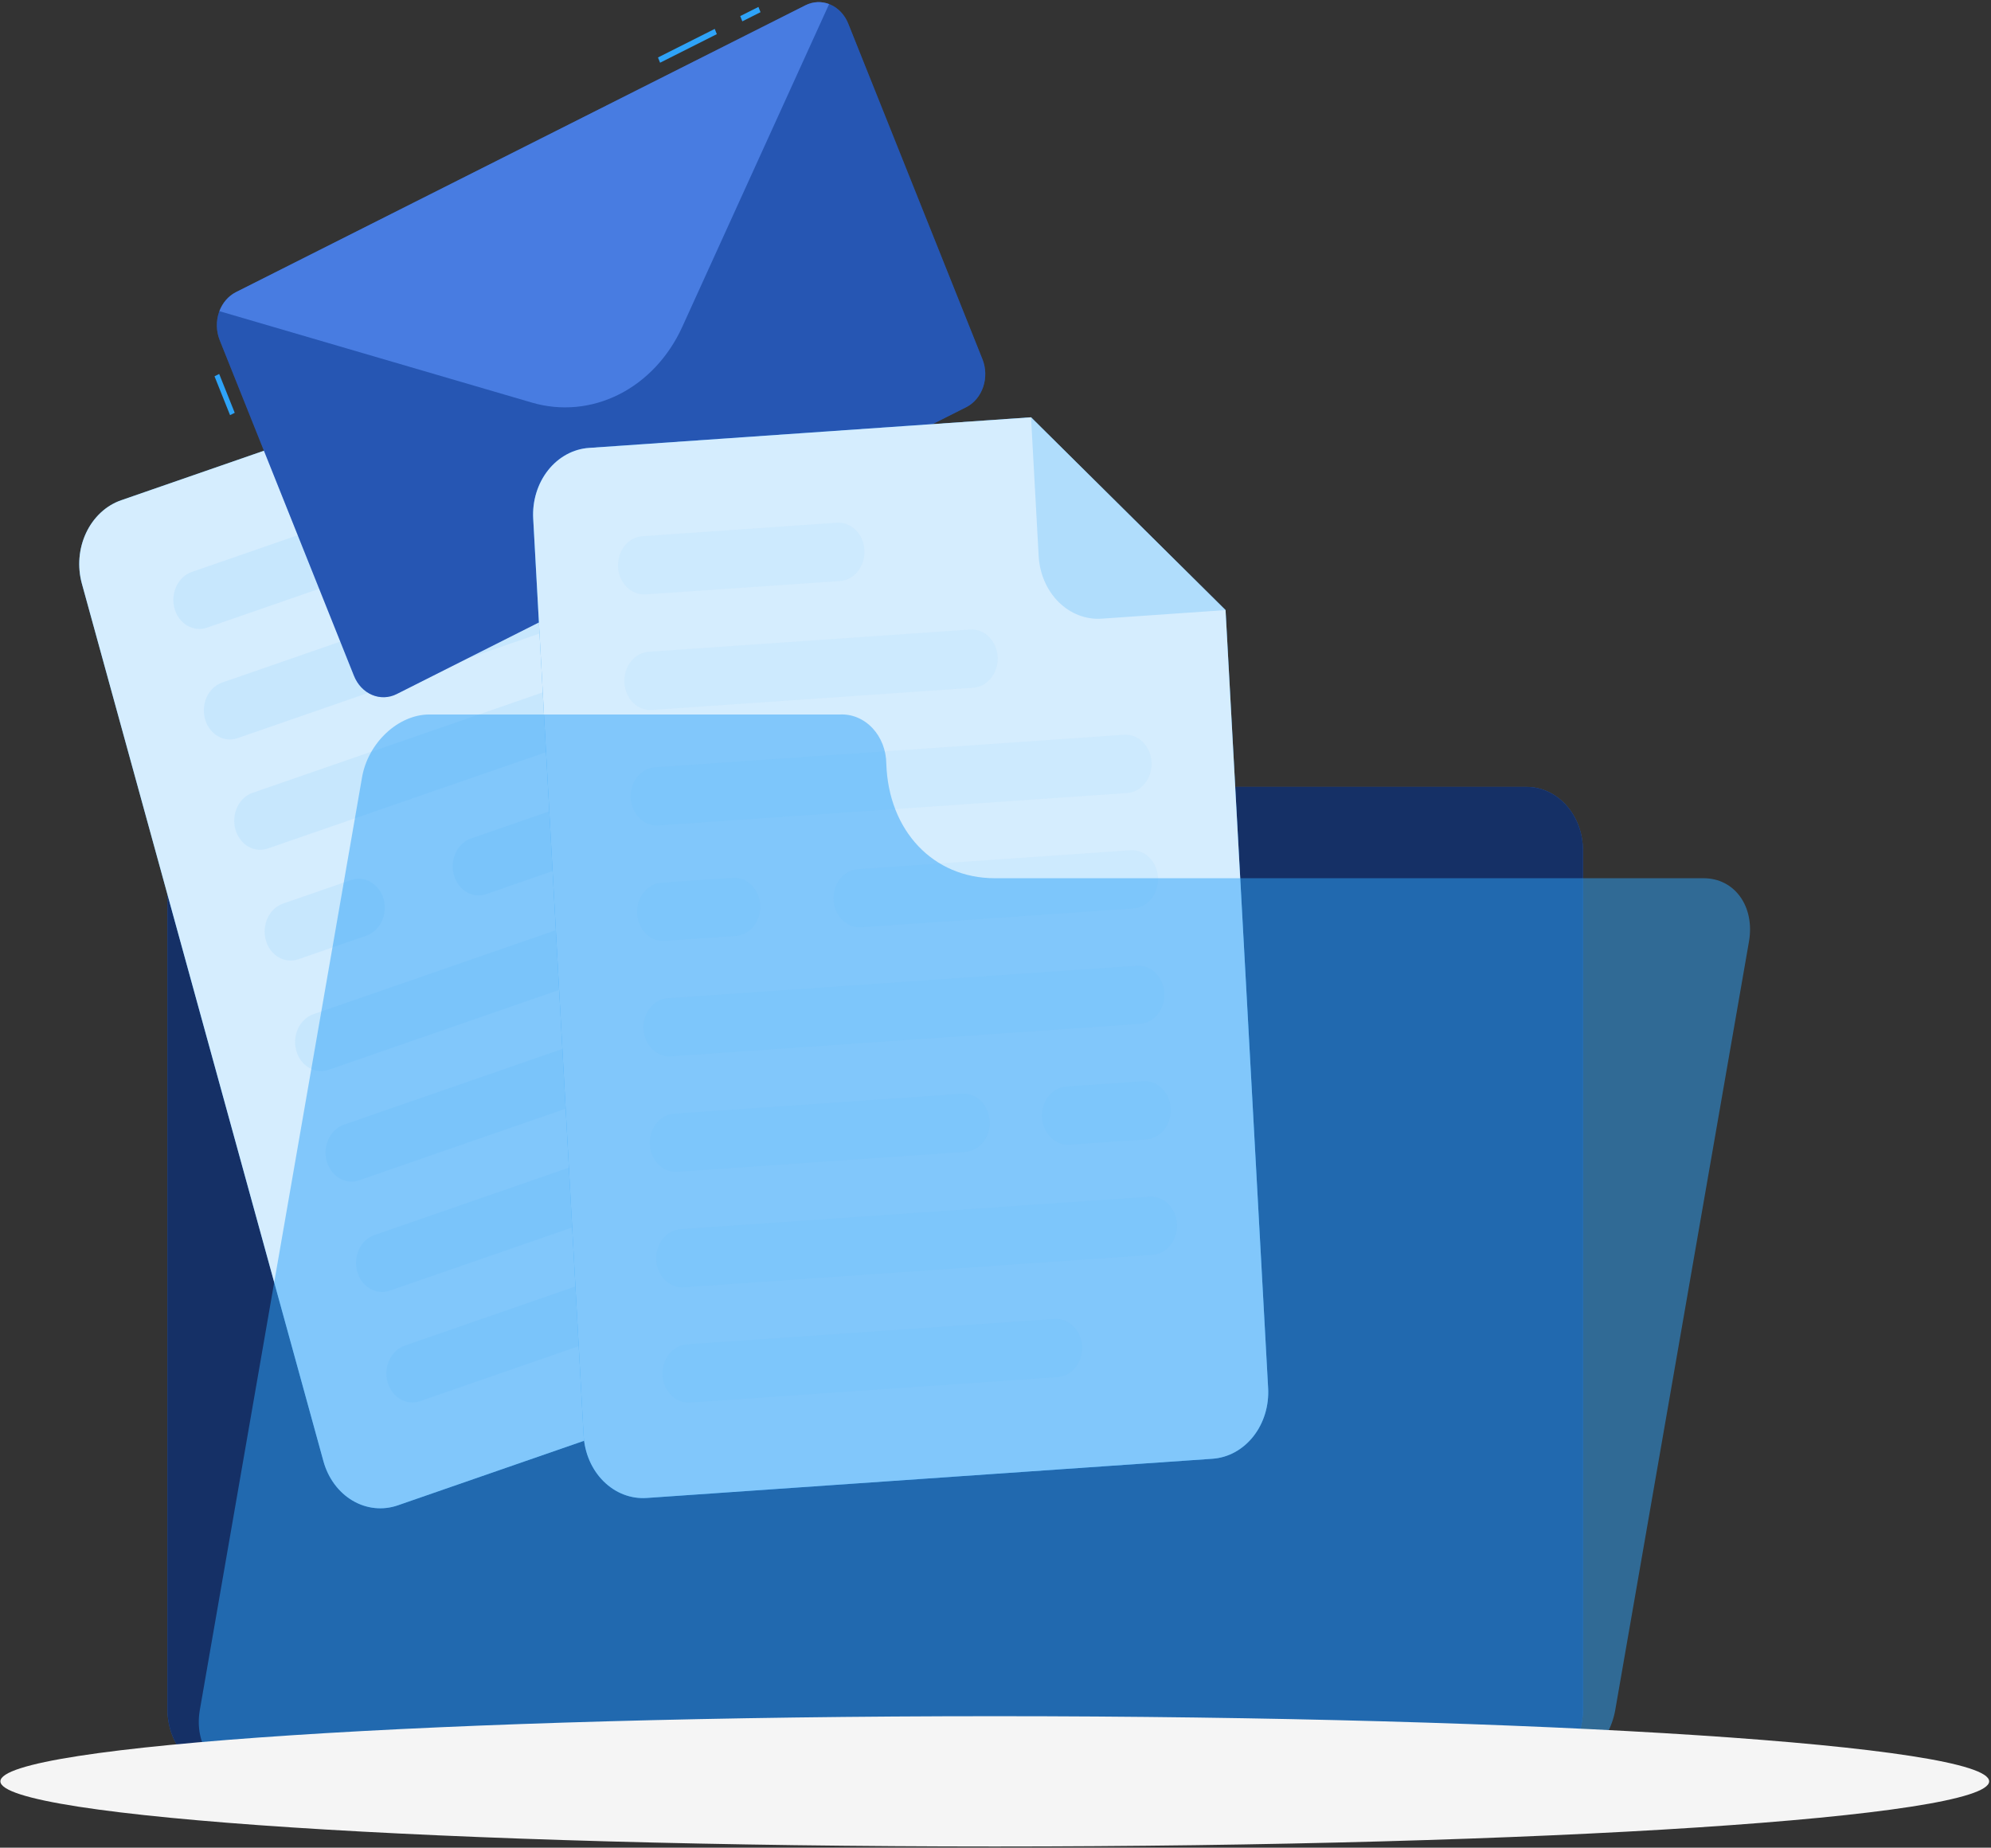 <svg width="388" height="360" viewBox="0 0 388 360" fill="none" xmlns="http://www.w3.org/2000/svg">
<rect x="0" y="0" width="388" height="360" fill="#333333" stroke="none"/>
<path d="M134.302 130.981C133.744 128.262 132.381 125.836 130.433 124.098C128.488 122.361 126.075 121.415 123.589 121.417H43.633C40.718 121.417 37.921 122.715 35.86 125.029C33.798 127.341 32.64 130.479 32.64 133.75V333.149C32.64 336.42 33.798 339.559 35.86 341.871C37.921 344.185 40.718 345.483 43.633 345.483H297.489C300.405 345.483 303.202 344.185 305.262 341.871C307.325 339.559 308.482 336.42 308.482 333.149V165.653C308.482 162.382 307.325 159.244 305.262 156.931C303.202 154.618 300.405 153.317 297.489 153.317H159.318C153.51 153.319 147.875 151.11 143.332 147.053C138.788 142.996 135.605 137.33 134.302 130.981Z" fill="#3479FF"/>
<path opacity="0.6" d="M134.302 130.981C133.744 128.262 132.381 125.836 130.433 124.098C128.488 122.361 126.075 121.415 123.589 121.417H43.633C40.718 121.417 37.921 122.715 35.86 125.029C33.798 127.341 32.64 130.479 32.64 133.75V333.149C32.64 336.42 33.798 339.559 35.86 341.871C37.921 344.185 40.718 345.483 43.633 345.483H297.489C300.405 345.483 303.202 344.185 305.262 341.871C307.325 339.559 308.482 336.42 308.482 333.149V165.653C308.482 162.382 307.325 159.244 305.262 156.931C303.202 154.618 300.405 153.317 297.489 153.317H159.318C153.51 153.319 147.875 151.11 143.332 147.053C138.788 142.996 135.605 137.33 134.302 130.981Z" fill="black"/>
<path opacity="0.22" d="M106.078 68.881L113.204 94.773C114.114 98.068 116.152 100.823 118.871 102.434C121.589 104.044 124.767 104.378 127.706 103.362L150.773 95.367L106.078 68.881Z" fill="#2EA3F8"/>
<path d="M106.078 68.881L23.625 97.464C22.169 97.966 20.816 98.784 19.643 99.873C18.47 100.962 17.499 102.3 16.787 103.81C16.075 105.321 15.636 106.973 15.493 108.674C15.351 110.375 15.51 112.091 15.959 113.723L63.032 284.708C63.482 286.339 64.213 287.856 65.185 289.172C66.157 290.487 67.351 291.574 68.697 292.372C70.044 293.17 71.518 293.662 73.034 293.82C74.55 293.979 76.079 293.801 77.534 293.296L183.065 256.717C184.518 256.216 185.871 255.395 187.043 254.305C188.214 253.217 189.184 251.879 189.896 250.368C190.606 248.858 191.045 247.206 191.187 245.506C191.328 243.804 191.17 242.09 190.719 240.459L150.742 95.367L106.078 68.881Z" fill="#2EA3F8"/>
<path opacity="0.8" d="M106.078 68.881L23.625 97.464C22.169 97.966 20.816 98.784 19.643 99.873C18.47 100.962 17.499 102.3 16.787 103.81C16.075 105.321 15.636 106.973 15.493 108.674C15.351 110.375 15.51 112.091 15.959 113.723L63.032 284.708C63.482 286.339 64.213 287.856 65.185 289.172C66.157 290.487 67.351 291.574 68.697 292.372C70.044 293.17 71.518 293.662 73.034 293.82C74.55 293.979 76.079 293.801 77.534 293.296L183.065 256.717C184.518 256.216 185.871 255.395 187.043 254.305C188.214 253.217 189.184 251.879 189.896 250.368C190.606 248.858 191.045 247.206 191.187 245.506C191.328 243.804 191.17 242.09 190.719 240.459L150.742 95.367L106.078 68.881Z" fill="white"/>
<g opacity="0.28">
<path opacity="0.28" d="M150.443 249.249L81.842 273.022C80.559 273.463 79.172 273.319 77.985 272.617C76.797 271.915 75.906 270.713 75.505 269.277C75.115 267.837 75.248 266.284 75.875 264.952C76.502 263.623 77.573 262.626 78.853 262.178L147.454 238.395C148.738 237.954 150.126 238.1 151.314 238.805C152.502 239.509 153.392 240.713 153.791 242.152C154.182 243.59 154.048 245.146 153.421 246.475C152.794 247.804 151.723 248.803 150.443 249.249Z" fill="#2EA3F8"/>
</g>
<g opacity="0.28">
<path opacity="0.28" d="M76.615 109.731L40.335 122.301C39.052 122.741 37.667 122.594 36.48 121.892C35.293 121.191 34.402 119.992 33.999 118.556C33.608 117.116 33.741 115.559 34.368 114.228C34.995 112.896 36.066 111.897 37.347 111.447L73.626 98.877C74.909 98.431 76.297 98.576 77.485 99.278C78.673 99.98 79.564 101.183 79.963 102.622C80.354 104.063 80.221 105.619 79.594 106.95C78.967 108.282 77.896 109.282 76.615 109.731Z" fill="#2EA3F8"/>
</g>
<g opacity="0.28">
<path opacity="0.28" d="M106.218 123.065L46.252 143.842C44.972 144.274 43.591 144.122 42.411 143.418C41.23 142.715 40.344 141.518 39.946 140.087C39.552 138.649 39.682 137.094 40.308 135.764C40.933 134.433 42.003 133.435 43.284 132.988L103.249 112.21C104.532 111.767 105.92 111.913 107.106 112.615C108.294 113.317 109.186 114.518 109.585 115.956C109.972 117.399 109.837 118.956 109.206 120.287C108.575 121.618 107.501 122.617 106.218 123.065Z" fill="#2EA3F8"/>
</g>
<g opacity="0.28">
<path opacity="0.28" d="M139.699 135.052L52.188 165.327C50.907 165.77 49.522 165.624 48.336 164.922C47.15 164.22 46.26 163.018 45.862 161.582C45.471 160.144 45.602 158.588 46.227 157.257C46.852 155.926 47.921 154.924 49.2 154.473L136.71 124.196C137.991 123.758 139.376 123.906 140.561 124.606C141.746 125.308 142.636 126.508 143.037 127.943C143.43 129.381 143.301 130.938 142.676 132.269C142.05 133.602 140.979 134.602 139.699 135.052Z" fill="#2EA3F8"/>
</g>
<g opacity="0.28">
<path opacity="0.28" d="M145.625 156.581L94.754 174.221C93.471 174.659 92.086 174.509 90.901 173.805C89.715 173.102 88.826 171.9 88.428 170.464C88.037 169.026 88.168 167.472 88.794 166.143C89.419 164.813 90.487 163.815 91.766 163.365L142.637 145.727C143.922 145.291 145.307 145.441 146.493 146.144C147.68 146.848 148.571 148.048 148.974 149.483C149.364 150.922 149.232 152.478 148.603 153.807C147.976 155.137 146.907 156.135 145.625 156.581Z" fill="#2EA3F8"/>
</g>
<g opacity="0.28">
<path opacity="0.28" d="M71.427 182.304L58.125 186.913C56.842 187.356 55.455 187.21 54.268 186.508C53.081 185.806 52.189 184.606 51.789 183.168C51.395 181.728 51.526 180.17 52.154 178.838C52.782 177.506 53.854 176.506 55.137 176.059L68.439 171.45C69.722 171.012 71.108 171.159 72.294 171.86C73.481 172.562 74.373 173.76 74.776 175.195C75.164 176.637 75.03 178.192 74.403 179.521C73.776 180.852 72.707 181.853 71.427 182.304Z" fill="#2EA3F8"/>
</g>
<g opacity="0.28">
<path opacity="0.28" d="M151.562 178.123L64.052 208.455C62.769 208.893 61.384 208.744 60.198 208.041C59.013 207.337 58.124 206.136 57.725 204.699C57.332 203.261 57.462 201.706 58.088 200.376C58.713 199.045 59.783 198.047 61.063 197.6L148.574 167.269C149.856 166.829 151.239 166.977 152.425 167.679C153.61 168.379 154.5 169.579 154.9 171.014C155.294 172.452 155.164 174.009 154.538 175.34C153.913 176.673 152.843 177.673 151.562 178.123Z" fill="#2EA3F8"/>
</g>
<g opacity="0.28">
<path opacity="0.28" d="M123.718 211.358L69.978 229.984C68.697 230.424 67.312 230.275 66.127 229.574C64.942 228.874 64.053 227.674 63.652 226.239C63.261 224.801 63.392 223.246 64.017 221.914C64.642 220.583 65.711 219.581 66.99 219.13L120.73 200.504C122.013 200.066 123.401 200.214 124.587 200.918C125.774 201.621 126.665 202.823 127.066 204.261C127.46 205.701 127.328 207.256 126.701 208.587C126.072 209.917 124.999 210.915 123.718 211.358Z" fill="#2EA3F8"/>
</g>
<g opacity="0.28">
<path opacity="0.28" d="M157.489 199.664L143.147 204.632C141.863 205.07 140.476 204.922 139.289 204.218C138.102 203.513 137.211 202.313 136.81 200.875C136.419 199.435 136.553 197.881 137.18 196.55C137.807 195.221 138.878 194.224 140.158 193.776L154.5 188.808C155.782 188.367 157.168 188.513 158.353 189.215C159.539 189.917 160.429 191.117 160.827 192.553C161.22 193.993 161.091 195.55 160.466 196.881C159.84 198.214 158.769 199.214 157.489 199.664Z" fill="#2EA3F8"/>
</g>
<g opacity="0.28">
<path opacity="0.28" d="M163.415 221.216L75.925 251.493C74.641 251.934 73.253 251.786 72.065 251.082C70.878 250.379 69.987 249.175 69.588 247.735C69.195 246.296 69.327 244.74 69.954 243.409C70.582 242.08 71.655 241.082 72.937 240.638L160.437 210.305C161.721 209.87 163.106 210.02 164.292 210.724C165.479 211.426 166.37 212.626 166.773 214.062C166.974 214.779 167.046 215.533 166.986 216.281C166.925 217.031 166.734 217.759 166.422 218.423C166.109 219.088 165.683 219.678 165.167 220.157C164.65 220.637 164.056 220.995 163.415 221.216Z" fill="#2EA3F8"/>
</g>
<path d="M165.295 4.583L191.459 70.002C192.138 71.71 192.187 73.65 191.595 75.398C191.004 77.146 189.819 78.56 188.301 79.332L77.304 135.231C75.783 135.995 74.052 136.052 72.493 135.388C70.935 134.724 69.674 133.393 68.989 131.688L42.814 66.268C42.129 64.559 42.077 62.615 42.669 60.864C43.261 59.112 44.449 57.696 45.972 56.927L156.97 1.028C158.494 0.266 160.225 0.212 161.784 0.878C163.346 1.544 164.606 2.876 165.295 4.583Z" fill="#367BFF"/>
<path opacity="0.3" d="M165.295 4.583L191.459 70.002C192.138 71.71 192.187 73.65 191.595 75.398C191.004 77.146 189.819 78.56 188.301 79.332L77.304 135.231C75.783 135.995 74.052 136.052 72.493 135.388C70.935 134.724 69.674 133.393 68.989 131.688L42.814 66.268C42.129 64.559 42.077 62.615 42.669 60.864C43.261 59.112 44.449 57.696 45.972 56.927L156.97 1.028C158.494 0.266 160.225 0.212 161.784 0.878C163.346 1.544 164.606 2.876 165.295 4.583Z" fill="black"/>
<path d="M147.801 1.35L144.254 3.135L144.663 4.158L148.21 2.373L147.801 1.35Z" fill="#2EA3F8"/>
<path d="M139.286 5.63L128.225 11.197L128.634 12.22L139.694 6.653L139.286 5.63Z" fill="#2EA3F8"/>
<path d="M42.715 72.861L41.803 73.32L44.833 80.89L45.745 80.431L42.715 72.861Z" fill="#2EA3F8"/>
<path opacity="0.6" d="M161.577 0.792L132.952 63.7C130.297 69.531 125.948 74.17 120.623 76.851C115.297 79.532 109.318 80.095 103.67 78.446L42.754 60.627C43.379 58.987 44.526 57.668 45.972 56.927L156.97 1.028C158.423 0.298 160.069 0.214 161.577 0.792Z" fill="#6097FF"/>
<path d="M200.924 81.305L114.793 87.271C113.272 87.372 111.783 87.809 110.412 88.557C109.041 89.305 107.815 90.349 106.803 91.629C105.792 92.909 105.016 94.4 104.52 96.017C104.023 97.634 103.816 99.345 103.91 101.052L113.733 279.661C113.825 281.369 114.217 283.04 114.884 284.578C115.552 286.116 116.485 287.492 117.629 288.625C118.771 289.76 120.101 290.629 121.545 291.184C122.988 291.739 124.514 291.968 126.037 291.862L236.274 284.225C237.793 284.121 239.281 283.683 240.649 282.935C242.018 282.187 243.241 281.142 244.25 279.861C245.258 278.581 246.031 277.09 246.526 275.474C247.019 273.858 247.223 272.148 247.128 270.443L238.832 118.87L200.924 81.305Z" fill="#2EA3F8"/>
<path opacity="0.8" d="M200.924 81.305L114.793 87.271C113.272 87.372 111.783 87.809 110.412 88.557C109.041 89.305 107.815 90.349 106.803 91.629C105.792 92.909 105.016 94.4 104.52 96.017C104.023 97.634 103.816 99.345 103.91 101.052L113.733 279.661C113.825 281.369 114.217 283.04 114.884 284.578C115.552 286.116 116.485 287.492 117.629 288.625C118.771 289.76 120.101 290.629 121.545 291.184C122.988 291.739 124.514 291.968 126.037 291.862L236.274 284.225C237.793 284.121 239.281 283.683 240.649 282.935C242.018 282.187 243.241 281.142 244.25 279.861C245.258 278.581 246.031 277.09 246.526 275.474C247.019 273.858 247.223 272.148 247.128 270.443L238.832 118.87L200.924 81.305Z" fill="white"/>
<g opacity="0.22">
<path opacity="0.22" d="M206.131 268.313L134.461 273.281C133.123 273.367 131.807 272.855 130.804 271.856C129.8 270.858 129.19 269.455 129.104 267.954C129.027 266.453 129.482 264.977 130.369 263.851C131.257 262.723 132.505 262.033 133.842 261.931L205.511 256.976C206.85 256.886 208.167 257.395 209.172 258.392C210.177 259.388 210.79 260.79 210.878 262.29C210.958 263.795 210.503 265.273 209.613 266.401C208.723 267.53 207.471 268.216 206.131 268.313Z" fill="#2EA3F8"/>
</g>
<g opacity="0.22">
<path opacity="0.22" d="M163.715 113.208L125.806 115.809C124.469 115.895 123.154 115.385 122.149 114.39C121.143 113.395 120.53 111.995 120.44 110.494C120.363 108.991 120.819 107.514 121.707 106.386C122.597 105.258 123.848 104.57 125.187 104.472L163.095 101.848C164.434 101.759 165.748 102.269 166.753 103.265C167.756 104.261 168.368 105.663 168.453 107.164C168.537 108.67 168.087 110.152 167.199 111.285C166.31 112.418 165.058 113.11 163.715 113.208Z" fill="#2EA3F8"/>
</g>
<g opacity="0.22">
<path opacity="0.22" d="M189.681 133.997L127.046 138.327C125.706 138.418 124.389 137.909 123.383 136.914C122.376 135.918 121.764 134.514 121.678 133.011C121.6 131.507 122.055 130.029 122.945 128.9C123.834 127.77 125.085 127.084 126.427 126.989L189.05 122.66C190.391 122.568 191.708 123.077 192.714 124.074C193.719 125.069 194.332 126.474 194.417 127.976C194.497 129.478 194.044 130.955 193.155 132.083C192.269 133.211 191.019 133.899 189.681 133.997Z" fill="#2EA3F8"/>
</g>
<g opacity="0.22">
<path opacity="0.22" d="M219.693 154.507L128.285 160.832C126.942 160.923 125.62 160.414 124.611 159.416C123.602 158.418 122.986 157.011 122.899 155.505C122.819 154.004 123.274 152.528 124.16 151.402C125.049 150.276 126.298 149.589 127.635 149.495L219.054 143.16C220.392 143.073 221.708 143.586 222.711 144.582C223.715 145.581 224.326 146.984 224.411 148.486C224.491 149.984 224.039 151.457 223.155 152.585C222.273 153.712 221.028 154.404 219.693 154.507Z" fill="#2EA3F8"/>
</g>
<g opacity="0.22">
<path opacity="0.22" d="M220.933 177L167.793 180.68C166.453 180.768 165.138 180.259 164.133 179.263C163.126 178.268 162.513 176.866 162.425 175.364C162.344 173.86 162.797 172.383 163.684 171.253C164.572 170.126 165.823 169.438 167.163 169.343L220.303 165.665C221.643 165.572 222.96 166.08 223.967 167.077C224.972 168.074 225.585 169.477 225.67 170.979C225.749 172.481 225.296 173.959 224.408 175.086C223.521 176.214 222.272 176.904 220.933 177Z" fill="#2EA3F8"/>
</g>
<g opacity="0.22">
<path opacity="0.22" d="M143.416 182.361L129.514 183.325C128.176 183.415 126.862 182.906 125.858 181.909C124.853 180.913 124.243 179.511 124.157 178.011C124.079 176.507 124.532 175.031 125.419 173.904C126.307 172.776 127.557 172.086 128.895 171.988L142.797 171.024C144.137 170.938 145.453 171.45 146.458 172.448C147.463 173.445 148.076 174.848 148.164 176.35C148.24 177.852 147.784 179.328 146.894 180.454C146.006 181.58 144.755 182.266 143.416 182.361Z" fill="#2EA3F8"/>
</g>
<g opacity="0.22">
<path opacity="0.22" d="M222.172 199.495L130.753 205.82C129.415 205.91 128.099 205.399 127.094 204.404C126.087 203.408 125.474 202.006 125.387 200.504C125.31 199 125.766 197.524 126.656 196.397C127.544 195.269 128.795 194.581 130.134 194.483L221.542 188.158C222.883 188.07 224.2 188.581 225.206 189.579C226.212 190.577 226.824 191.981 226.91 193.484C226.988 194.986 226.535 196.461 225.647 197.588C224.758 198.714 223.509 199.401 222.172 199.495Z" fill="#2EA3F8"/>
</g>
<g opacity="0.22">
<path opacity="0.22" d="M188.131 224.434L131.993 228.325C130.653 228.411 129.338 227.899 128.333 226.903C127.326 225.904 126.714 224.501 126.627 222.999C126.55 221.497 127.006 220.021 127.895 218.895C128.784 217.769 130.035 217.083 131.374 216.988L187.512 213.098C188.851 213.012 190.165 213.524 191.168 214.521C192.173 215.519 192.783 216.923 192.868 218.424C192.951 219.926 192.497 221.402 191.609 222.53C190.721 223.656 189.47 224.342 188.131 224.434Z" fill="#2EA3F8"/>
</g>
<g opacity="0.22">
<path opacity="0.22" d="M223.401 222.001L208.41 223.032C207.071 223.121 205.757 222.613 204.754 221.616C203.749 220.619 203.137 219.218 203.052 217.718C202.971 216.214 203.423 214.736 204.311 213.607C205.199 212.479 206.45 211.791 207.79 211.696L222.782 210.663C224.12 210.572 225.439 211.079 226.444 212.076C227.451 213.072 228.064 214.476 228.148 215.979C228.225 217.483 227.769 218.959 226.881 220.087C225.991 221.214 224.74 221.902 223.401 222.001Z" fill="#2EA3F8"/>
</g>
<g opacity="0.22">
<path opacity="0.22" d="M224.64 244.496L133.232 250.82C131.893 250.908 130.578 250.399 129.571 249.405C128.566 248.408 127.953 247.006 127.865 245.504C127.786 244.002 128.239 242.525 129.127 241.397C130.015 240.269 131.265 239.581 132.603 239.483L224.021 233.158C225.359 233.069 226.673 233.579 227.678 234.574C228.682 235.571 229.293 236.973 229.378 238.473C229.459 239.976 229.008 241.454 228.119 242.583C227.231 243.713 225.98 244.401 224.64 244.496Z" fill="#2EA3F8"/>
</g>
<path opacity="0.22" d="M200.924 81.305L202.413 108.352C202.507 110.057 202.897 111.726 203.566 113.261C204.233 114.797 205.164 116.169 206.304 117.301C207.445 118.433 208.772 119.303 210.212 119.858C211.652 120.415 213.177 120.646 214.697 120.541L238.832 118.87L200.924 81.305Z" fill="#2EA3F8"/>
<path opacity="0.5" d="M172.72 148.777C172.705 147.481 172.459 146.201 171.995 145.013C171.532 143.827 170.861 142.754 170.023 141.863C169.184 140.972 168.194 140.278 167.113 139.821C166.032 139.366 164.88 139.159 163.725 139.211H83.671C77.604 139.211 71.677 144.739 70.538 151.547L38.946 333.149C37.767 339.955 41.725 345.483 47.791 345.483H301.646C307.714 345.483 313.591 339.967 314.78 333.149L340.835 183.449C342.014 176.631 338.057 171.114 331.989 171.114H193.858C181.864 171.114 173.129 161.851 172.72 148.777Z" fill="#2EA3F8"/>
<path d="M193.858 359.771C300.88 359.771 387.639 354.087 387.639 347.076C387.639 340.065 300.88 334.382 193.858 334.382C86.836 334.382 0.078 340.065 0.078 347.076C0.078 354.087 86.836 359.771 193.858 359.771Z" fill="#F5F5F5"/>
</svg>
